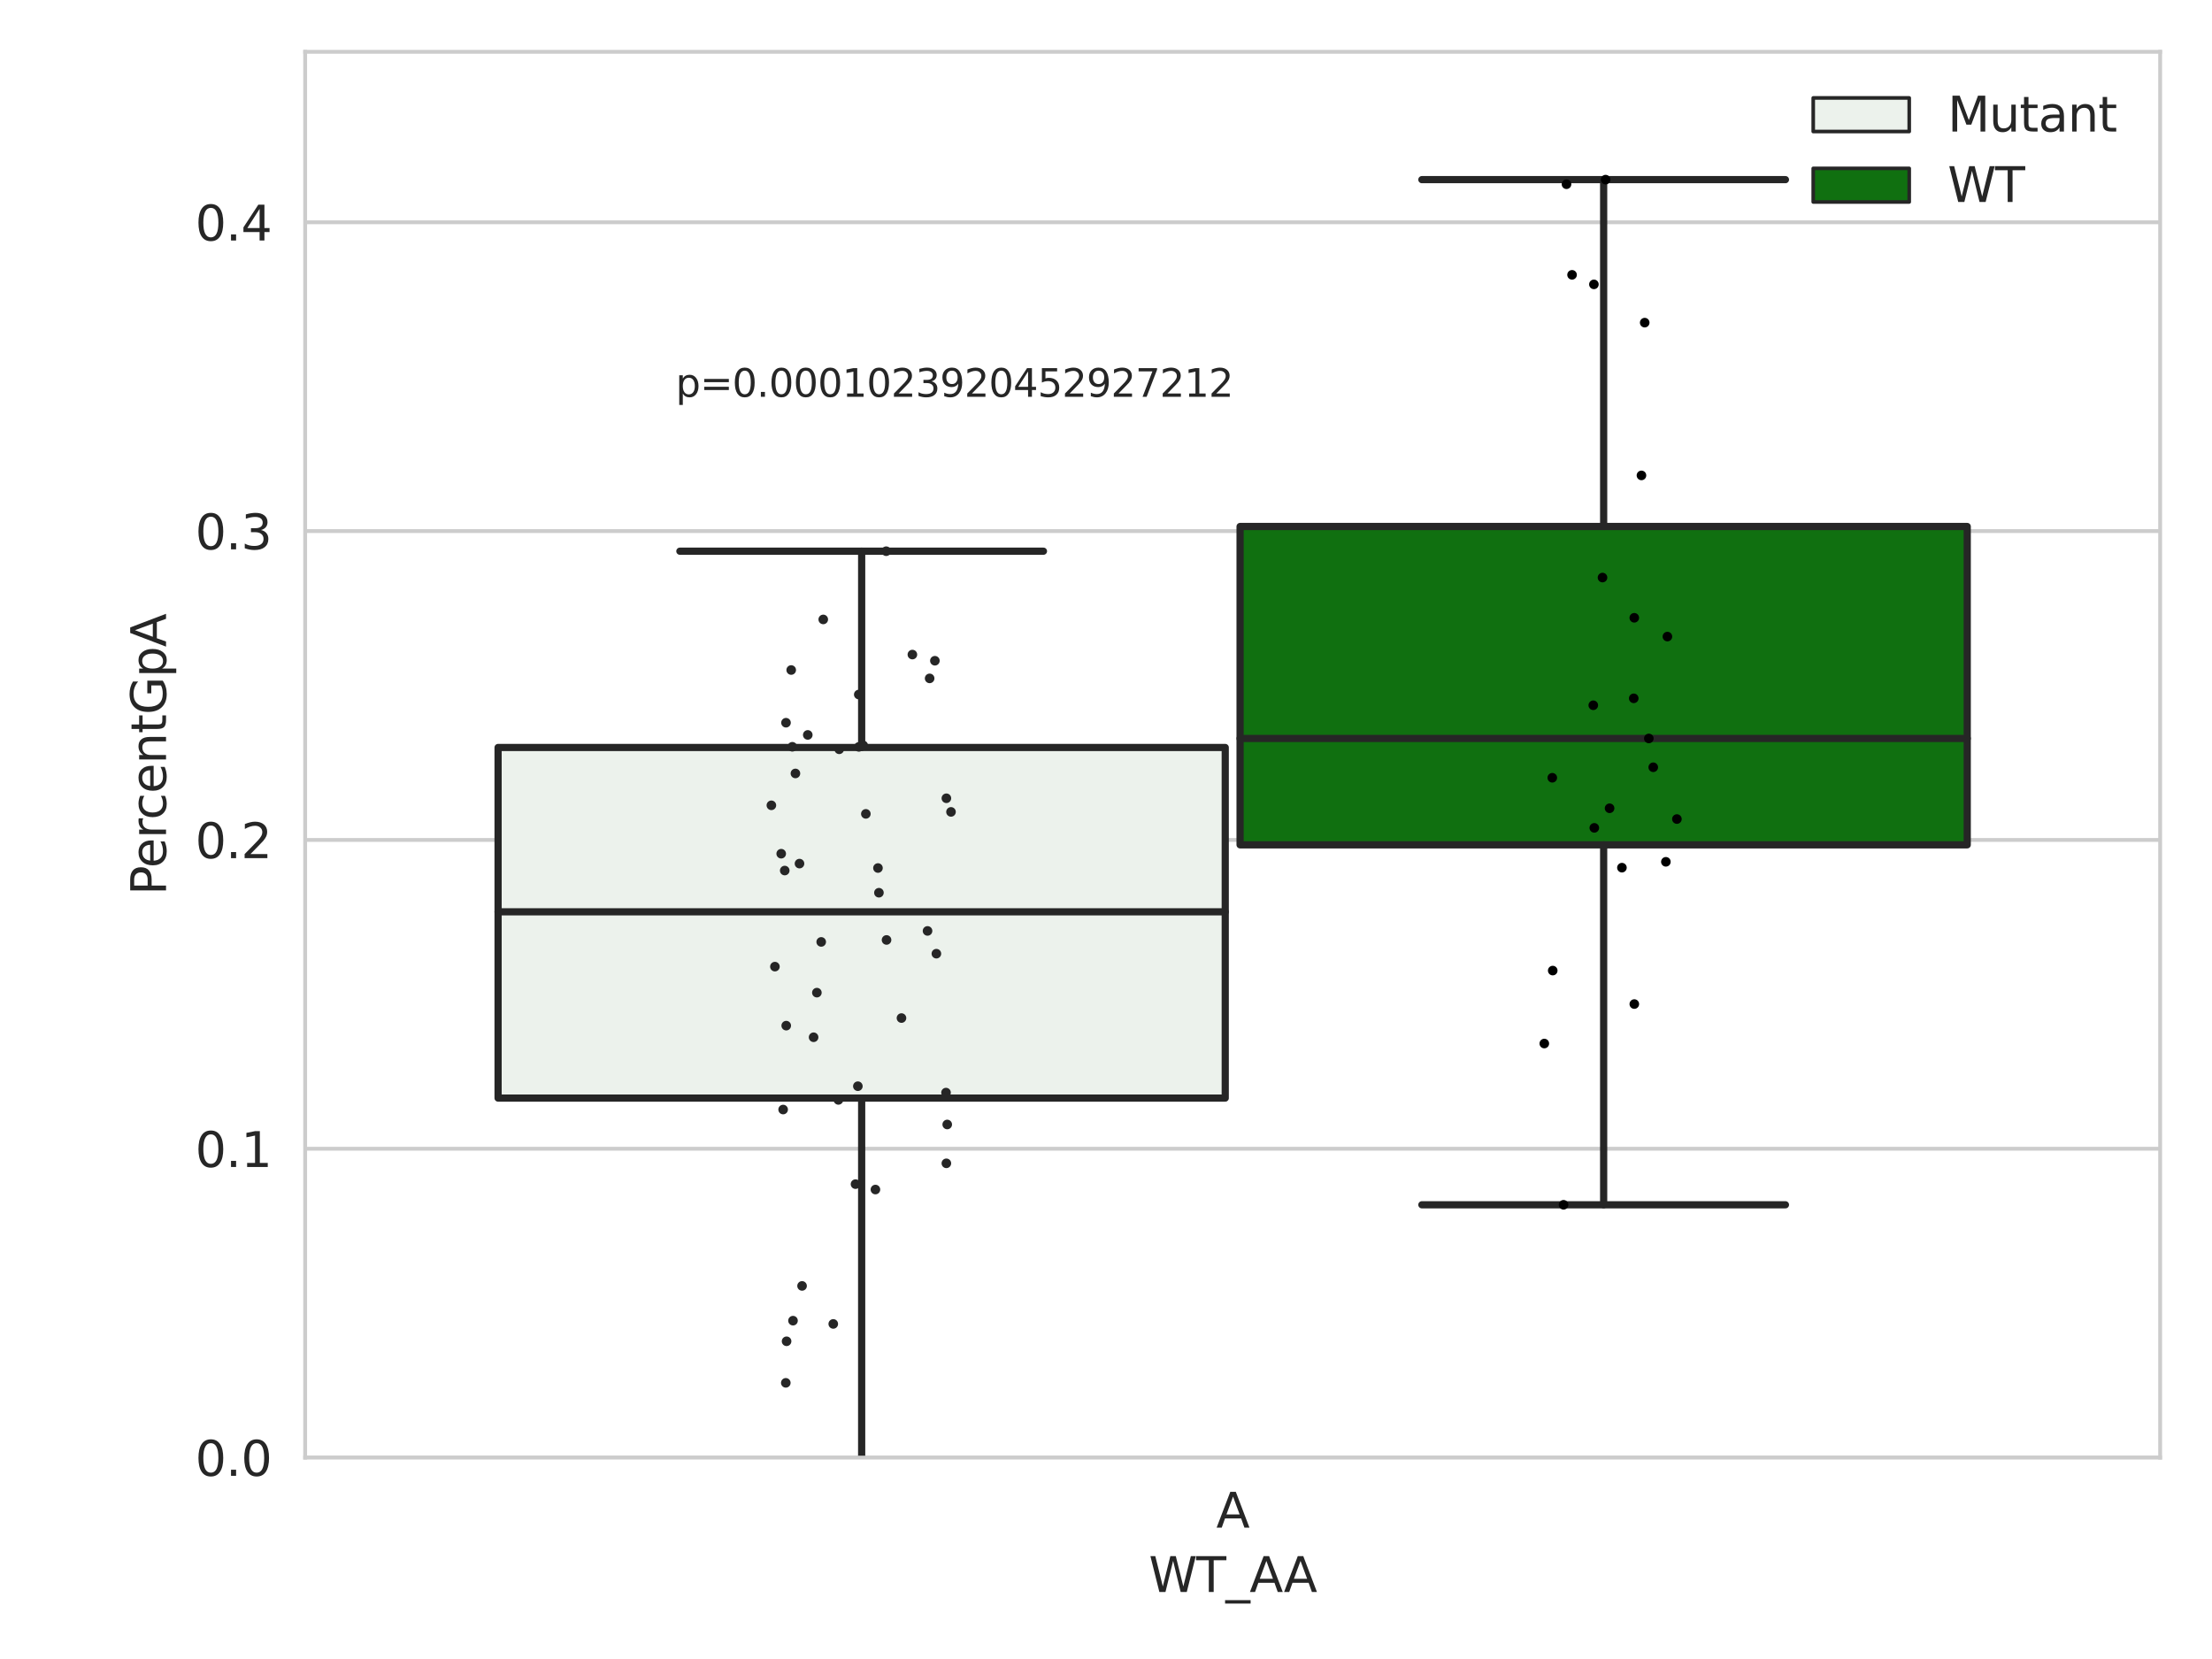 <?xml version="1.0" encoding="utf-8" standalone="no"?>
<!DOCTYPE svg PUBLIC "-//W3C//DTD SVG 1.1//EN"
  "http://www.w3.org/Graphics/SVG/1.1/DTD/svg11.dtd">
<svg xmlns:xlink="http://www.w3.org/1999/xlink" width="460.8pt" height="345.6pt" viewBox="0 0 460.8 345.6" xmlns="http://www.w3.org/2000/svg" version="1.1">
 <defs>
  <style type="text/css">*{stroke-linejoin: round; stroke-linecap: butt}</style>
 </defs>
 <g id="figure_1">
  <g id="patch_1">
   <path d="M 0 345.6 
L 460.8 345.6 
L 460.8 0 
L 0 0 
z
" style="fill: #ffffff"/>
  </g>
  <g id="axes_1">
   <g id="patch_2">
    <path d="M 63.571 303.64 
L 450 303.64 
L 450 10.8 
L 63.571 10.8 
z
" style="fill: #ffffff"/>
   </g>
   <g id="matplotlib.axis_1">
    <g id="xtick_1">
     <g id="text_1">
      <!-- A -->
      <g style="fill: #262626" transform="translate(253.365 318.238)scale(0.1 -0.1)">
       <defs>
        <path id="DejaVuSans-41" d="M 2188 4044 
L 1331 1722 
L 3047 1722 
L 2188 4044 
z
M 1831 4666 
L 2547 4666 
L 4325 0 
L 3669 0 
L 3244 1197 
L 1141 1197 
L 716 0 
L 50 0 
L 1831 4666 
z
" transform="scale(0.016)"/>
       </defs>
       <use xlink:href="#DejaVuSans-41"/>
      </g>
     </g>
    </g>
    <g id="text_2">
     <!-- WT_AA -->
     <g style="fill: #262626" transform="translate(239.31 331.638)scale(0.1 -0.1)">
      <defs>
       <path id="DejaVuSans-57" d="M 213 4666 
L 850 4666 
L 1831 722 
L 2809 4666 
L 3519 4666 
L 4500 722 
L 5478 4666 
L 6119 4666 
L 4947 0 
L 4153 0 
L 3169 4050 
L 2175 0 
L 1381 0 
L 213 4666 
z
" transform="scale(0.016)"/>
       <path id="DejaVuSans-54" d="M -19 4666 
L 3928 4666 
L 3928 4134 
L 2272 4134 
L 2272 0 
L 1638 0 
L 1638 4134 
L -19 4134 
L -19 4666 
z
" transform="scale(0.016)"/>
       <path id="DejaVuSans-5f" d="M 3263 -1063 
L 3263 -1509 
L -63 -1509 
L -63 -1063 
L 3263 -1063 
z
" transform="scale(0.016)"/>
      </defs>
      <use xlink:href="#DejaVuSans-57"/>
      <use xlink:href="#DejaVuSans-54" x="98.877"/>
      <use xlink:href="#DejaVuSans-5f" x="159.961"/>
      <use xlink:href="#DejaVuSans-41" x="209.961"/>
      <use xlink:href="#DejaVuSans-41" x="281.119"/>
     </g>
    </g>
   </g>
   <g id="matplotlib.axis_2">
    <g id="ytick_1">
     <g id="line2d_1">
      <path d="M 63.571 303.64 
L 450 303.64 
" clip-path="url(#pc95d6b4d7b)" style="fill: none; stroke: #cccccc; stroke-width: 0.8; stroke-linecap: round"/>
     </g>
     <g id="text_3">
      <!-- 0.0 -->
      <g style="fill: #262626" transform="translate(40.668 307.439)scale(0.1 -0.1)">
       <defs>
        <path id="DejaVuSans-30" d="M 2034 4250 
Q 1547 4250 1301 3770 
Q 1056 3291 1056 2328 
Q 1056 1369 1301 889 
Q 1547 409 2034 409 
Q 2525 409 2770 889 
Q 3016 1369 3016 2328 
Q 3016 3291 2770 3770 
Q 2525 4250 2034 4250 
z
M 2034 4750 
Q 2819 4750 3233 4129 
Q 3647 3509 3647 2328 
Q 3647 1150 3233 529 
Q 2819 -91 2034 -91 
Q 1250 -91 836 529 
Q 422 1150 422 2328 
Q 422 3509 836 4129 
Q 1250 4750 2034 4750 
z
" transform="scale(0.016)"/>
        <path id="DejaVuSans-2e" d="M 684 794 
L 1344 794 
L 1344 0 
L 684 0 
L 684 794 
z
" transform="scale(0.016)"/>
       </defs>
       <use xlink:href="#DejaVuSans-30"/>
       <use xlink:href="#DejaVuSans-2e" x="63.623"/>
       <use xlink:href="#DejaVuSans-30" x="95.41"/>
      </g>
     </g>
    </g>
    <g id="ytick_2">
     <g id="line2d_2">
      <path d="M 63.571 239.306 
L 450 239.306 
" clip-path="url(#pc95d6b4d7b)" style="fill: none; stroke: #cccccc; stroke-width: 0.8; stroke-linecap: round"/>
     </g>
     <g id="text_4">
      <!-- 0.1 -->
      <g style="fill: #262626" transform="translate(40.668 243.105)scale(0.1 -0.1)">
       <defs>
        <path id="DejaVuSans-31" d="M 794 531 
L 1825 531 
L 1825 4091 
L 703 3866 
L 703 4441 
L 1819 4666 
L 2450 4666 
L 2450 531 
L 3481 531 
L 3481 0 
L 794 0 
L 794 531 
z
" transform="scale(0.016)"/>
       </defs>
       <use xlink:href="#DejaVuSans-30"/>
       <use xlink:href="#DejaVuSans-2e" x="63.623"/>
       <use xlink:href="#DejaVuSans-31" x="95.41"/>
      </g>
     </g>
    </g>
    <g id="ytick_3">
     <g id="line2d_3">
      <path d="M 63.571 174.972 
L 450 174.972 
" clip-path="url(#pc95d6b4d7b)" style="fill: none; stroke: #cccccc; stroke-width: 0.8; stroke-linecap: round"/>
     </g>
     <g id="text_5">
      <!-- 0.2 -->
      <g style="fill: #262626" transform="translate(40.668 178.771)scale(0.1 -0.1)">
       <defs>
        <path id="DejaVuSans-32" d="M 1228 531 
L 3431 531 
L 3431 0 
L 469 0 
L 469 531 
Q 828 903 1448 1529 
Q 2069 2156 2228 2338 
Q 2531 2678 2651 2914 
Q 2772 3150 2772 3378 
Q 2772 3750 2511 3984 
Q 2250 4219 1831 4219 
Q 1534 4219 1204 4116 
Q 875 4013 500 3803 
L 500 4441 
Q 881 4594 1212 4672 
Q 1544 4750 1819 4750 
Q 2544 4750 2975 4387 
Q 3406 4025 3406 3419 
Q 3406 3131 3298 2873 
Q 3191 2616 2906 2266 
Q 2828 2175 2409 1742 
Q 1991 1309 1228 531 
z
" transform="scale(0.016)"/>
       </defs>
       <use xlink:href="#DejaVuSans-30"/>
       <use xlink:href="#DejaVuSans-2e" x="63.623"/>
       <use xlink:href="#DejaVuSans-32" x="95.41"/>
      </g>
     </g>
    </g>
    <g id="ytick_4">
     <g id="line2d_4">
      <path d="M 63.571 110.638 
L 450 110.638 
" clip-path="url(#pc95d6b4d7b)" style="fill: none; stroke: #cccccc; stroke-width: 0.8; stroke-linecap: round"/>
     </g>
     <g id="text_6">
      <!-- 0.3 -->
      <g style="fill: #262626" transform="translate(40.668 114.437)scale(0.1 -0.1)">
       <defs>
        <path id="DejaVuSans-33" d="M 2597 2516 
Q 3050 2419 3304 2112 
Q 3559 1806 3559 1356 
Q 3559 666 3084 287 
Q 2609 -91 1734 -91 
Q 1441 -91 1130 -33 
Q 819 25 488 141 
L 488 750 
Q 750 597 1062 519 
Q 1375 441 1716 441 
Q 2309 441 2620 675 
Q 2931 909 2931 1356 
Q 2931 1769 2642 2001 
Q 2353 2234 1838 2234 
L 1294 2234 
L 1294 2753 
L 1863 2753 
Q 2328 2753 2575 2939 
Q 2822 3125 2822 3475 
Q 2822 3834 2567 4026 
Q 2313 4219 1838 4219 
Q 1578 4219 1281 4162 
Q 984 4106 628 3988 
L 628 4550 
Q 988 4650 1302 4700 
Q 1616 4750 1894 4750 
Q 2613 4750 3031 4423 
Q 3450 4097 3450 3541 
Q 3450 3153 3228 2886 
Q 3006 2619 2597 2516 
z
" transform="scale(0.016)"/>
       </defs>
       <use xlink:href="#DejaVuSans-30"/>
       <use xlink:href="#DejaVuSans-2e" x="63.623"/>
       <use xlink:href="#DejaVuSans-33" x="95.41"/>
      </g>
     </g>
    </g>
    <g id="ytick_5">
     <g id="line2d_5">
      <path d="M 63.571 46.304 
L 450 46.304 
" clip-path="url(#pc95d6b4d7b)" style="fill: none; stroke: #cccccc; stroke-width: 0.8; stroke-linecap: round"/>
     </g>
     <g id="text_7">
      <!-- 0.4 -->
      <g style="fill: #262626" transform="translate(40.668 50.103)scale(0.1 -0.1)">
       <defs>
        <path id="DejaVuSans-34" d="M 2419 4116 
L 825 1625 
L 2419 1625 
L 2419 4116 
z
M 2253 4666 
L 3047 4666 
L 3047 1625 
L 3713 1625 
L 3713 1100 
L 3047 1100 
L 3047 0 
L 2419 0 
L 2419 1100 
L 313 1100 
L 313 1709 
L 2253 4666 
z
" transform="scale(0.016)"/>
       </defs>
       <use xlink:href="#DejaVuSans-30"/>
       <use xlink:href="#DejaVuSans-2e" x="63.623"/>
       <use xlink:href="#DejaVuSans-34" x="95.41"/>
      </g>
     </g>
    </g>
    <g id="text_8">
     <!-- PercentGpA -->
     <g style="fill: #262626" transform="translate(34.588 186.497)rotate(-90)scale(0.1 -0.1)">
      <defs>
       <path id="DejaVuSans-50" d="M 1259 4147 
L 1259 2394 
L 2053 2394 
Q 2494 2394 2734 2622 
Q 2975 2850 2975 3272 
Q 2975 3691 2734 3919 
Q 2494 4147 2053 4147 
L 1259 4147 
z
M 628 4666 
L 2053 4666 
Q 2838 4666 3239 4311 
Q 3641 3956 3641 3272 
Q 3641 2581 3239 2228 
Q 2838 1875 2053 1875 
L 1259 1875 
L 1259 0 
L 628 0 
L 628 4666 
z
" transform="scale(0.016)"/>
       <path id="DejaVuSans-65" d="M 3597 1894 
L 3597 1613 
L 953 1613 
Q 991 1019 1311 708 
Q 1631 397 2203 397 
Q 2534 397 2845 478 
Q 3156 559 3463 722 
L 3463 178 
Q 3153 47 2828 -22 
Q 2503 -91 2169 -91 
Q 1331 -91 842 396 
Q 353 884 353 1716 
Q 353 2575 817 3079 
Q 1281 3584 2069 3584 
Q 2775 3584 3186 3129 
Q 3597 2675 3597 1894 
z
M 3022 2063 
Q 3016 2534 2758 2815 
Q 2500 3097 2075 3097 
Q 1594 3097 1305 2825 
Q 1016 2553 972 2059 
L 3022 2063 
z
" transform="scale(0.016)"/>
       <path id="DejaVuSans-72" d="M 2631 2963 
Q 2534 3019 2420 3045 
Q 2306 3072 2169 3072 
Q 1681 3072 1420 2755 
Q 1159 2438 1159 1844 
L 1159 0 
L 581 0 
L 581 3500 
L 1159 3500 
L 1159 2956 
Q 1341 3275 1631 3429 
Q 1922 3584 2338 3584 
Q 2397 3584 2469 3576 
Q 2541 3569 2628 3553 
L 2631 2963 
z
" transform="scale(0.016)"/>
       <path id="DejaVuSans-63" d="M 3122 3366 
L 3122 2828 
Q 2878 2963 2633 3030 
Q 2388 3097 2138 3097 
Q 1578 3097 1268 2742 
Q 959 2388 959 1747 
Q 959 1106 1268 751 
Q 1578 397 2138 397 
Q 2388 397 2633 464 
Q 2878 531 3122 666 
L 3122 134 
Q 2881 22 2623 -34 
Q 2366 -91 2075 -91 
Q 1284 -91 818 406 
Q 353 903 353 1747 
Q 353 2603 823 3093 
Q 1294 3584 2113 3584 
Q 2378 3584 2631 3529 
Q 2884 3475 3122 3366 
z
" transform="scale(0.016)"/>
       <path id="DejaVuSans-6e" d="M 3513 2113 
L 3513 0 
L 2938 0 
L 2938 2094 
Q 2938 2591 2744 2837 
Q 2550 3084 2163 3084 
Q 1697 3084 1428 2787 
Q 1159 2491 1159 1978 
L 1159 0 
L 581 0 
L 581 3500 
L 1159 3500 
L 1159 2956 
Q 1366 3272 1645 3428 
Q 1925 3584 2291 3584 
Q 2894 3584 3203 3211 
Q 3513 2838 3513 2113 
z
" transform="scale(0.016)"/>
       <path id="DejaVuSans-74" d="M 1172 4494 
L 1172 3500 
L 2356 3500 
L 2356 3053 
L 1172 3053 
L 1172 1153 
Q 1172 725 1289 603 
Q 1406 481 1766 481 
L 2356 481 
L 2356 0 
L 1766 0 
Q 1100 0 847 248 
Q 594 497 594 1153 
L 594 3053 
L 172 3053 
L 172 3500 
L 594 3500 
L 594 4494 
L 1172 4494 
z
" transform="scale(0.016)"/>
       <path id="DejaVuSans-47" d="M 3809 666 
L 3809 1919 
L 2778 1919 
L 2778 2438 
L 4434 2438 
L 4434 434 
Q 4069 175 3628 42 
Q 3188 -91 2688 -91 
Q 1594 -91 976 548 
Q 359 1188 359 2328 
Q 359 3472 976 4111 
Q 1594 4750 2688 4750 
Q 3144 4750 3555 4637 
Q 3966 4525 4313 4306 
L 4313 3634 
Q 3963 3931 3569 4081 
Q 3175 4231 2741 4231 
Q 1884 4231 1454 3753 
Q 1025 3275 1025 2328 
Q 1025 1384 1454 906 
Q 1884 428 2741 428 
Q 3075 428 3337 486 
Q 3600 544 3809 666 
z
" transform="scale(0.016)"/>
       <path id="DejaVuSans-70" d="M 1159 525 
L 1159 -1331 
L 581 -1331 
L 581 3500 
L 1159 3500 
L 1159 2969 
Q 1341 3281 1617 3432 
Q 1894 3584 2278 3584 
Q 2916 3584 3314 3078 
Q 3713 2572 3713 1747 
Q 3713 922 3314 415 
Q 2916 -91 2278 -91 
Q 1894 -91 1617 61 
Q 1341 213 1159 525 
z
M 3116 1747 
Q 3116 2381 2855 2742 
Q 2594 3103 2138 3103 
Q 1681 3103 1420 2742 
Q 1159 2381 1159 1747 
Q 1159 1113 1420 752 
Q 1681 391 2138 391 
Q 2594 391 2855 752 
Q 3116 1113 3116 1747 
z
" transform="scale(0.016)"/>
      </defs>
      <use xlink:href="#DejaVuSans-50"/>
      <use xlink:href="#DejaVuSans-65" x="56.678"/>
      <use xlink:href="#DejaVuSans-72" x="118.201"/>
      <use xlink:href="#DejaVuSans-63" x="157.064"/>
      <use xlink:href="#DejaVuSans-65" x="212.045"/>
      <use xlink:href="#DejaVuSans-6e" x="273.568"/>
      <use xlink:href="#DejaVuSans-74" x="336.947"/>
      <use xlink:href="#DejaVuSans-47" x="376.156"/>
      <use xlink:href="#DejaVuSans-70" x="453.646"/>
      <use xlink:href="#DejaVuSans-41" x="517.123"/>
     </g>
    </g>
   </g>
   <g id="patch_3">
    <path d="M 103.76 228.75 
L 255.24 228.75 
L 255.24 155.715 
L 103.76 155.715 
L 103.76 228.75 
z
" clip-path="url(#pc95d6b4d7b)" style="fill: #ecf2ec; stroke: #262626; stroke-width: 1.5; stroke-linejoin: miter"/>
   </g>
   <g id="patch_4">
    <path d="M 258.331 175.995 
L 409.811 175.995 
L 409.811 109.677 
L 258.331 109.677 
L 258.331 175.995 
z
" clip-path="url(#pc95d6b4d7b)" style="fill: #107010; stroke: #262626; stroke-width: 1.5; stroke-linejoin: miter"/>
   </g>
   <g id="patch_5">
    <path d="M 256.786 303.64 
L 256.786 303.64 
L 256.786 303.64 
L 256.786 303.64 
z
" clip-path="url(#pc95d6b4d7b)" style="fill: #ecf2ec; stroke: #262626; stroke-width: 0.75; stroke-linejoin: miter"/>
   </g>
   <g id="patch_6">
    <path d="M 256.786 303.64 
L 256.786 303.64 
L 256.786 303.64 
L 256.786 303.64 
z
" clip-path="url(#pc95d6b4d7b)" style="fill: #107010; stroke: #262626; stroke-width: 0.75; stroke-linejoin: miter"/>
   </g>
   <g id="PathCollection_1"/>
   <g id="PathCollection_2"/>
   <g id="line2d_6">
    <path d="M 179.5 228.75 
L 179.5 305.866 
" clip-path="url(#pc95d6b4d7b)" style="fill: none; stroke: #262626; stroke-width: 1.5; stroke-linecap: round"/>
   </g>
   <g id="line2d_7">
    <path d="M 179.5 155.715 
L 179.5 114.825 
" clip-path="url(#pc95d6b4d7b)" style="fill: none; stroke: #262626; stroke-width: 1.5; stroke-linecap: round"/>
   </g>
   <g id="line2d_8">
    <path d="M 141.63 305.866 
L 217.37 305.866 
" clip-path="url(#pc95d6b4d7b)" style="fill: none; stroke: #262626; stroke-width: 1.5; stroke-linecap: round"/>
   </g>
   <g id="line2d_9">
    <path d="M 141.63 114.825 
L 217.37 114.825 
" clip-path="url(#pc95d6b4d7b)" style="fill: none; stroke: #262626; stroke-width: 1.5; stroke-linecap: round"/>
   </g>
   <g id="line2d_10"/>
   <g id="line2d_11">
    <path d="M 334.071 175.995 
L 334.071 250.98 
" clip-path="url(#pc95d6b4d7b)" style="fill: none; stroke: #262626; stroke-width: 1.5; stroke-linecap: round"/>
   </g>
   <g id="line2d_12">
    <path d="M 334.071 109.677 
L 334.071 37.422 
" clip-path="url(#pc95d6b4d7b)" style="fill: none; stroke: #262626; stroke-width: 1.5; stroke-linecap: round"/>
   </g>
   <g id="line2d_13">
    <path d="M 296.201 250.98 
L 371.941 250.98 
" clip-path="url(#pc95d6b4d7b)" style="fill: none; stroke: #262626; stroke-width: 1.5; stroke-linecap: round"/>
   </g>
   <g id="line2d_14">
    <path d="M 296.201 37.422 
L 371.941 37.422 
" clip-path="url(#pc95d6b4d7b)" style="fill: none; stroke: #262626; stroke-width: 1.5; stroke-linecap: round"/>
   </g>
   <g id="line2d_15"/>
   <g id="line2d_16">
    <path d="M 103.76 189.949 
L 255.24 189.949 
" clip-path="url(#pc95d6b4d7b)" style="fill: none; stroke: #262626; stroke-width: 1.5; stroke-linecap: round"/>
   </g>
   <g id="line2d_17">
    <path d="M 258.331 153.834 
L 409.811 153.834 
" clip-path="url(#pc95d6b4d7b)" style="fill: none; stroke: #262626; stroke-width: 1.5; stroke-linecap: round"/>
   </g>
   <g id="patch_7">
    <path d="M 63.571 303.64 
L 63.571 10.8 
" style="fill: none; stroke: #cccccc; stroke-width: 0.8; stroke-linejoin: miter; stroke-linecap: square"/>
   </g>
   <g id="patch_8">
    <path d="M 450 303.64 
L 450 10.8 
" style="fill: none; stroke: #cccccc; stroke-width: 0.8; stroke-linejoin: miter; stroke-linecap: square"/>
   </g>
   <g id="patch_9">
    <path d="M 63.571 303.64 
L 450 303.64 
" style="fill: none; stroke: #cccccc; stroke-width: 0.8; stroke-linejoin: miter; stroke-linecap: square"/>
   </g>
   <g id="patch_10">
    <path d="M 63.571 10.8 
L 450 10.8 
" style="fill: none; stroke: #cccccc; stroke-width: 0.8; stroke-linejoin: miter; stroke-linecap: square"/>
   </g>
   <g id="PathCollection_3">
    <defs>
     <path id="C0_0_3790805b59" d="M 0 1 
C 0.265 1 0.52 0.895 0.707 0.707 
C 0.895 0.52 1 0.265 1 -0 
C 1 -0.265 0.895 -0.52 0.707 -0.707 
C 0.52 -0.895 0.265 -1 0 -1 
C -0.265 -1 -0.52 -0.895 -0.707 -0.707 
C -0.895 -0.52 -1 -0.265 -1 0 
C -1 0.265 -0.895 0.52 -0.707 0.707 
C -0.52 0.895 -0.265 1 0 1 
z
"/>
    </defs>
    <g clip-path="url(#pc95d6b4d7b)">
     <use xlink:href="#C0_0_3790805b59" x="168.275" y="153.097" style="fill: #262626"/>
    </g>
    <g clip-path="url(#pc95d6b4d7b)">
     <use xlink:href="#C0_0_3790805b59" x="182.897" y="180.824" style="fill: #262626"/>
    </g>
    <g clip-path="url(#pc95d6b4d7b)">
     <use xlink:href="#C0_0_3790805b59" x="178.896" y="144.683" style="fill: #262626"/>
    </g>
    <g clip-path="url(#pc95d6b4d7b)">
     <use xlink:href="#C0_0_3790805b59" x="161.43" y="201.367" style="fill: #262626"/>
    </g>
    <g clip-path="url(#pc95d6b4d7b)">
     <use xlink:href="#C0_0_3790805b59" x="163.142" y="231.138" style="fill: #262626"/>
    </g>
    <g clip-path="url(#pc95d6b4d7b)">
     <use xlink:href="#C0_0_3790805b59" x="180.372" y="169.544" style="fill: #262626"/>
    </g>
    <g clip-path="url(#pc95d6b4d7b)">
     <use xlink:href="#C0_0_3790805b59" x="197.072" y="227.608" style="fill: #262626"/>
    </g>
    <g clip-path="url(#pc95d6b4d7b)">
     <use xlink:href="#C0_0_3790805b59" x="165.058" y="155.569" style="fill: #262626"/>
    </g>
    <g clip-path="url(#pc95d6b4d7b)">
     <use xlink:href="#C0_0_3790805b59" x="166.55" y="179.905" style="fill: #262626"/>
    </g>
    <g clip-path="url(#pc95d6b4d7b)">
     <use xlink:href="#C0_0_3790805b59" x="169.487" y="216.079" style="fill: #262626"/>
    </g>
    <g clip-path="url(#pc95d6b4d7b)">
     <use xlink:href="#C0_0_3790805b59" x="197.145" y="242.342" style="fill: #262626"/>
    </g>
    <g clip-path="url(#pc95d6b4d7b)">
     <use xlink:href="#C0_0_3790805b59" x="174.655" y="229.131" style="fill: #262626"/>
    </g>
    <g clip-path="url(#pc95d6b4d7b)">
     <use xlink:href="#C0_0_3790805b59" x="174.823" y="156.092" style="fill: #262626"/>
    </g>
    <g clip-path="url(#pc95d6b4d7b)">
     <use xlink:href="#C0_0_3790805b59" x="197.325" y="234.25" style="fill: #262626"/>
    </g>
    <g clip-path="url(#pc95d6b4d7b)">
     <use xlink:href="#C0_0_3790805b59" x="163.475" y="181.352" style="fill: #262626"/>
    </g>
    <g clip-path="url(#pc95d6b4d7b)">
     <use xlink:href="#C0_0_3790805b59" x="190.067" y="136.359" style="fill: #262626"/>
    </g>
    <g clip-path="url(#pc95d6b4d7b)">
     <use xlink:href="#C0_0_3790805b59" x="187.794" y="212.079" style="fill: #262626"/>
    </g>
    <g clip-path="url(#pc95d6b4d7b)">
     <use xlink:href="#C0_0_3790805b59" x="162.74" y="177.842" style="fill: #262626"/>
    </g>
    <g clip-path="url(#pc95d6b4d7b)">
     <use xlink:href="#C0_0_3790805b59" x="178.915" y="155.59" style="fill: #262626"/>
    </g>
    <g clip-path="url(#pc95d6b4d7b)">
     <use xlink:href="#C0_0_3790805b59" x="165.703" y="161.123" style="fill: #262626"/>
    </g>
    <g clip-path="url(#pc95d6b4d7b)">
     <use xlink:href="#C0_0_3790805b59" x="167.085" y="267.88" style="fill: #262626"/>
    </g>
    <g clip-path="url(#pc95d6b4d7b)">
     <use xlink:href="#C0_0_3790805b59" x="182.367" y="247.803" style="fill: #262626"/>
    </g>
    <g clip-path="url(#pc95d6b4d7b)">
     <use xlink:href="#C0_0_3790805b59" x="165.196" y="275.119" style="fill: #262626"/>
    </g>
    <g clip-path="url(#pc95d6b4d7b)">
     <use xlink:href="#C0_0_3790805b59" x="163.86" y="279.413" style="fill: #262626"/>
    </g>
    <g clip-path="url(#pc95d6b4d7b)">
     <use xlink:href="#C0_0_3790805b59" x="194.91" y="305.866" style="fill: #262626"/>
    </g>
    <g clip-path="url(#pc95d6b4d7b)">
     <use xlink:href="#C0_0_3790805b59" x="163.787" y="213.659" style="fill: #262626"/>
    </g>
    <g clip-path="url(#pc95d6b4d7b)">
     <use xlink:href="#C0_0_3790805b59" x="171.073" y="196.217" style="fill: #262626"/>
    </g>
    <g clip-path="url(#pc95d6b4d7b)">
     <use xlink:href="#C0_0_3790805b59" x="173.584" y="275.798" style="fill: #262626"/>
    </g>
    <g clip-path="url(#pc95d6b4d7b)">
     <use xlink:href="#C0_0_3790805b59" x="171.499" y="129.039" style="fill: #262626"/>
    </g>
    <g clip-path="url(#pc95d6b4d7b)">
     <use xlink:href="#C0_0_3790805b59" x="197.15" y="166.294" style="fill: #262626"/>
    </g>
    <g clip-path="url(#pc95d6b4d7b)">
     <use xlink:href="#C0_0_3790805b59" x="195.066" y="198.67" style="fill: #262626"/>
    </g>
    <g clip-path="url(#pc95d6b4d7b)">
     <use xlink:href="#C0_0_3790805b59" x="163.697" y="288.072" style="fill: #262626"/>
    </g>
    <g clip-path="url(#pc95d6b4d7b)">
     <use xlink:href="#C0_0_3790805b59" x="178.708" y="226.276" style="fill: #262626"/>
    </g>
    <g clip-path="url(#pc95d6b4d7b)">
     <use xlink:href="#C0_0_3790805b59" x="170.171" y="206.786" style="fill: #262626"/>
    </g>
    <g clip-path="url(#pc95d6b4d7b)">
     <use xlink:href="#C0_0_3790805b59" x="160.692" y="167.762" style="fill: #262626"/>
    </g>
    <g clip-path="url(#pc95d6b4d7b)">
     <use xlink:href="#C0_0_3790805b59" x="183.097" y="185.971" style="fill: #262626"/>
    </g>
    <g clip-path="url(#pc95d6b4d7b)">
     <use xlink:href="#C0_0_3790805b59" x="198.111" y="169.133" style="fill: #262626"/>
    </g>
    <g clip-path="url(#pc95d6b4d7b)">
     <use xlink:href="#C0_0_3790805b59" x="184.683" y="195.809" style="fill: #262626"/>
    </g>
    <g clip-path="url(#pc95d6b4d7b)">
     <use xlink:href="#C0_0_3790805b59" x="184.614" y="114.825" style="fill: #262626"/>
    </g>
    <g clip-path="url(#pc95d6b4d7b)">
     <use xlink:href="#C0_0_3790805b59" x="193.66" y="141.32" style="fill: #262626"/>
    </g>
    <g clip-path="url(#pc95d6b4d7b)">
     <use xlink:href="#C0_0_3790805b59" x="163.739" y="150.555" style="fill: #262626"/>
    </g>
    <g clip-path="url(#pc95d6b4d7b)">
     <use xlink:href="#C0_0_3790805b59" x="178.219" y="246.677" style="fill: #262626"/>
    </g>
    <g clip-path="url(#pc95d6b4d7b)">
     <use xlink:href="#C0_0_3790805b59" x="193.223" y="193.928" style="fill: #262626"/>
    </g>
    <g clip-path="url(#pc95d6b4d7b)">
     <use xlink:href="#C0_0_3790805b59" x="179.823" y="155.275" style="fill: #262626"/>
    </g>
    <g clip-path="url(#pc95d6b4d7b)">
     <use xlink:href="#C0_0_3790805b59" x="194.754" y="137.645" style="fill: #262626"/>
    </g>
    <g clip-path="url(#pc95d6b4d7b)">
     <use xlink:href="#C0_0_3790805b59" x="164.823" y="139.576" style="fill: #262626"/>
    </g>
   </g>
   <g id="PathCollection_4">
    <defs>
     <path id="C1_0_012c3d1406" d="M 0 1 
C 0.265 1 0.52 0.895 0.707 0.707 
C 0.895 0.52 1 0.265 1 -0 
C 1 -0.265 0.895 -0.52 0.707 -0.707 
C 0.52 -0.895 0.265 -1 0 -1 
C -0.265 -1 -0.52 -0.895 -0.707 -0.707 
C -0.895 -0.52 -1 -0.265 -1 0 
C -1 0.265 -0.895 0.52 -0.707 0.707 
C -0.52 0.895 -0.265 1 0 1 
z
"/>
    </defs>
    <g clip-path="url(#pc95d6b4d7b)">
     <use xlink:href="#C1_0_012c3d1406" x="347.351" y="132.612"/>
    </g>
    <g clip-path="url(#pc95d6b4d7b)">
     <use xlink:href="#C1_0_012c3d1406" x="343.482" y="153.834"/>
    </g>
    <g clip-path="url(#pc95d6b4d7b)">
     <use xlink:href="#C1_0_012c3d1406" x="332.123" y="172.457"/>
    </g>
    <g clip-path="url(#pc95d6b4d7b)">
     <use xlink:href="#C1_0_012c3d1406" x="341.945" y="99.037"/>
    </g>
    <g clip-path="url(#pc95d6b4d7b)">
     <use xlink:href="#C1_0_012c3d1406" x="323.462" y="202.19"/>
    </g>
    <g clip-path="url(#pc95d6b4d7b)">
     <use xlink:href="#C1_0_012c3d1406" x="347.033" y="179.532"/>
    </g>
    <g clip-path="url(#pc95d6b4d7b)">
     <use xlink:href="#C1_0_012c3d1406" x="326.331" y="38.379"/>
    </g>
    <g clip-path="url(#pc95d6b4d7b)">
     <use xlink:href="#C1_0_012c3d1406" x="340.45" y="128.697"/>
    </g>
    <g clip-path="url(#pc95d6b4d7b)">
     <use xlink:href="#C1_0_012c3d1406" x="337.877" y="180.75"/>
    </g>
    <g clip-path="url(#pc95d6b4d7b)">
     <use xlink:href="#C1_0_012c3d1406" x="333.831" y="120.317"/>
    </g>
    <g clip-path="url(#pc95d6b4d7b)">
     <use xlink:href="#C1_0_012c3d1406" x="340.339" y="145.474"/>
    </g>
    <g clip-path="url(#pc95d6b4d7b)">
     <use xlink:href="#C1_0_012c3d1406" x="334.476" y="37.422"/>
    </g>
    <g clip-path="url(#pc95d6b4d7b)">
     <use xlink:href="#C1_0_012c3d1406" x="344.402" y="159.835"/>
    </g>
    <g clip-path="url(#pc95d6b4d7b)">
     <use xlink:href="#C1_0_012c3d1406" x="342.623" y="67.211"/>
    </g>
    <g clip-path="url(#pc95d6b4d7b)">
     <use xlink:href="#C1_0_012c3d1406" x="340.458" y="209.163"/>
    </g>
    <g clip-path="url(#pc95d6b4d7b)">
     <use xlink:href="#C1_0_012c3d1406" x="321.707" y="217.388"/>
    </g>
    <g clip-path="url(#pc95d6b4d7b)">
     <use xlink:href="#C1_0_012c3d1406" x="323.37" y="162.022"/>
    </g>
    <g clip-path="url(#pc95d6b4d7b)">
     <use xlink:href="#C1_0_012c3d1406" x="331.909" y="146.919"/>
    </g>
    <g clip-path="url(#pc95d6b4d7b)">
     <use xlink:href="#C1_0_012c3d1406" x="327.488" y="57.253"/>
    </g>
    <g clip-path="url(#pc95d6b4d7b)">
     <use xlink:href="#C1_0_012c3d1406" x="332.042" y="59.238"/>
    </g>
    <g clip-path="url(#pc95d6b4d7b)">
     <use xlink:href="#C1_0_012c3d1406" x="349.331" y="170.622"/>
    </g>
    <g clip-path="url(#pc95d6b4d7b)">
     <use xlink:href="#C1_0_012c3d1406" x="325.716" y="250.98"/>
    </g>
    <g clip-path="url(#pc95d6b4d7b)">
     <use xlink:href="#C1_0_012c3d1406" x="335.306" y="168.377"/>
    </g>
   </g>
   <g id="text_9">
    <!-- 46 -->
    <g style="fill: #262626" transform="translate(198.821 -757.87)scale(0.1 -0.1)">
     <defs>
      <path id="DejaVuSans-36" d="M 2113 2584 
Q 1688 2584 1439 2293 
Q 1191 2003 1191 1497 
Q 1191 994 1439 701 
Q 1688 409 2113 409 
Q 2538 409 2786 701 
Q 3034 994 3034 1497 
Q 3034 2003 2786 2293 
Q 2538 2584 2113 2584 
z
M 3366 4563 
L 3366 3988 
Q 3128 4100 2886 4159 
Q 2644 4219 2406 4219 
Q 1781 4219 1451 3797 
Q 1122 3375 1075 2522 
Q 1259 2794 1537 2939 
Q 1816 3084 2150 3084 
Q 2853 3084 3261 2657 
Q 3669 2231 3669 1497 
Q 3669 778 3244 343 
Q 2819 -91 2113 -91 
Q 1303 -91 875 529 
Q 447 1150 447 2328 
Q 447 3434 972 4092 
Q 1497 4750 2381 4750 
Q 2619 4750 2861 4703 
Q 3103 4656 3366 4563 
z
" transform="scale(0.016)"/>
     </defs>
     <use xlink:href="#DejaVuSans-34"/>
     <use xlink:href="#DejaVuSans-36" x="63.623"/>
    </g>
   </g>
   <g id="text_10">
    <!-- p=0.0001023920452927212 -->
    <g style="fill: #262626" transform="translate(140.759 82.659)scale(0.08 -0.08)">
     <defs>
      <path id="DejaVuSans-3d" d="M 678 2906 
L 4684 2906 
L 4684 2381 
L 678 2381 
L 678 2906 
z
M 678 1631 
L 4684 1631 
L 4684 1100 
L 678 1100 
L 678 1631 
z
" transform="scale(0.016)"/>
      <path id="DejaVuSans-39" d="M 703 97 
L 703 672 
Q 941 559 1184 500 
Q 1428 441 1663 441 
Q 2288 441 2617 861 
Q 2947 1281 2994 2138 
Q 2813 1869 2534 1725 
Q 2256 1581 1919 1581 
Q 1219 1581 811 2004 
Q 403 2428 403 3163 
Q 403 3881 828 4315 
Q 1253 4750 1959 4750 
Q 2769 4750 3195 4129 
Q 3622 3509 3622 2328 
Q 3622 1225 3098 567 
Q 2575 -91 1691 -91 
Q 1453 -91 1209 -44 
Q 966 3 703 97 
z
M 1959 2075 
Q 2384 2075 2632 2365 
Q 2881 2656 2881 3163 
Q 2881 3666 2632 3958 
Q 2384 4250 1959 4250 
Q 1534 4250 1286 3958 
Q 1038 3666 1038 3163 
Q 1038 2656 1286 2365 
Q 1534 2075 1959 2075 
z
" transform="scale(0.016)"/>
      <path id="DejaVuSans-35" d="M 691 4666 
L 3169 4666 
L 3169 4134 
L 1269 4134 
L 1269 2991 
Q 1406 3038 1543 3061 
Q 1681 3084 1819 3084 
Q 2600 3084 3056 2656 
Q 3513 2228 3513 1497 
Q 3513 744 3044 326 
Q 2575 -91 1722 -91 
Q 1428 -91 1123 -41 
Q 819 9 494 109 
L 494 744 
Q 775 591 1075 516 
Q 1375 441 1709 441 
Q 2250 441 2565 725 
Q 2881 1009 2881 1497 
Q 2881 1984 2565 2268 
Q 2250 2553 1709 2553 
Q 1456 2553 1204 2497 
Q 953 2441 691 2322 
L 691 4666 
z
" transform="scale(0.016)"/>
      <path id="DejaVuSans-37" d="M 525 4666 
L 3525 4666 
L 3525 4397 
L 1831 0 
L 1172 0 
L 2766 4134 
L 525 4134 
L 525 4666 
z
" transform="scale(0.016)"/>
     </defs>
     <use xlink:href="#DejaVuSans-70"/>
     <use xlink:href="#DejaVuSans-3d" x="63.477"/>
     <use xlink:href="#DejaVuSans-30" x="147.266"/>
     <use xlink:href="#DejaVuSans-2e" x="210.889"/>
     <use xlink:href="#DejaVuSans-30" x="242.676"/>
     <use xlink:href="#DejaVuSans-30" x="306.299"/>
     <use xlink:href="#DejaVuSans-30" x="369.922"/>
     <use xlink:href="#DejaVuSans-31" x="433.545"/>
     <use xlink:href="#DejaVuSans-30" x="497.168"/>
     <use xlink:href="#DejaVuSans-32" x="560.791"/>
     <use xlink:href="#DejaVuSans-33" x="624.414"/>
     <use xlink:href="#DejaVuSans-39" x="688.037"/>
     <use xlink:href="#DejaVuSans-32" x="751.66"/>
     <use xlink:href="#DejaVuSans-30" x="815.283"/>
     <use xlink:href="#DejaVuSans-34" x="878.906"/>
     <use xlink:href="#DejaVuSans-35" x="942.529"/>
     <use xlink:href="#DejaVuSans-32" x="1006.152"/>
     <use xlink:href="#DejaVuSans-39" x="1069.775"/>
     <use xlink:href="#DejaVuSans-32" x="1133.398"/>
     <use xlink:href="#DejaVuSans-37" x="1197.021"/>
     <use xlink:href="#DejaVuSans-32" x="1260.645"/>
     <use xlink:href="#DejaVuSans-31" x="1324.268"/>
     <use xlink:href="#DejaVuSans-32" x="1387.891"/>
    </g>
   </g>
   <g id="text_11">
    <!-- 23 -->
    <g style="fill: #262626" transform="translate(314.75 -757.87)scale(0.1 -0.1)">
     <use xlink:href="#DejaVuSans-32"/>
     <use xlink:href="#DejaVuSans-33" x="63.623"/>
    </g>
   </g>
   <g id="legend_1">
    <g id="patch_11">
     <path d="M 377.728 27.398 
L 397.728 27.398 
L 397.728 20.398 
L 377.728 20.398 
z
" style="fill: #ecf2ec; stroke: #262626; stroke-width: 0.75; stroke-linejoin: miter"/>
    </g>
    <g id="text_12">
     <!-- Mutant -->
     <g style="fill: #262626" transform="translate(405.728 27.398)scale(0.1 -0.1)">
      <defs>
       <path id="DejaVuSans-4d" d="M 628 4666 
L 1569 4666 
L 2759 1491 
L 3956 4666 
L 4897 4666 
L 4897 0 
L 4281 0 
L 4281 4097 
L 3078 897 
L 2444 897 
L 1241 4097 
L 1241 0 
L 628 0 
L 628 4666 
z
" transform="scale(0.016)"/>
       <path id="DejaVuSans-75" d="M 544 1381 
L 544 3500 
L 1119 3500 
L 1119 1403 
Q 1119 906 1312 657 
Q 1506 409 1894 409 
Q 2359 409 2629 706 
Q 2900 1003 2900 1516 
L 2900 3500 
L 3475 3500 
L 3475 0 
L 2900 0 
L 2900 538 
Q 2691 219 2414 64 
Q 2138 -91 1772 -91 
Q 1169 -91 856 284 
Q 544 659 544 1381 
z
M 1991 3584 
L 1991 3584 
z
" transform="scale(0.016)"/>
       <path id="DejaVuSans-61" d="M 2194 1759 
Q 1497 1759 1228 1600 
Q 959 1441 959 1056 
Q 959 750 1161 570 
Q 1363 391 1709 391 
Q 2188 391 2477 730 
Q 2766 1069 2766 1631 
L 2766 1759 
L 2194 1759 
z
M 3341 1997 
L 3341 0 
L 2766 0 
L 2766 531 
Q 2569 213 2275 61 
Q 1981 -91 1556 -91 
Q 1019 -91 701 211 
Q 384 513 384 1019 
Q 384 1609 779 1909 
Q 1175 2209 1959 2209 
L 2766 2209 
L 2766 2266 
Q 2766 2663 2505 2880 
Q 2244 3097 1772 3097 
Q 1472 3097 1187 3025 
Q 903 2953 641 2809 
L 641 3341 
Q 956 3463 1253 3523 
Q 1550 3584 1831 3584 
Q 2591 3584 2966 3190 
Q 3341 2797 3341 1997 
z
" transform="scale(0.016)"/>
      </defs>
      <use xlink:href="#DejaVuSans-4d"/>
      <use xlink:href="#DejaVuSans-75" x="86.279"/>
      <use xlink:href="#DejaVuSans-74" x="149.658"/>
      <use xlink:href="#DejaVuSans-61" x="188.867"/>
      <use xlink:href="#DejaVuSans-6e" x="250.146"/>
      <use xlink:href="#DejaVuSans-74" x="313.525"/>
     </g>
    </g>
    <g id="patch_12">
     <path d="M 377.728 42.077 
L 397.728 42.077 
L 397.728 35.077 
L 377.728 35.077 
z
" style="fill: #107010; stroke: #262626; stroke-width: 0.75; stroke-linejoin: miter"/>
    </g>
    <g id="text_13">
     <!-- WT -->
     <g style="fill: #262626" transform="translate(405.728 42.077)scale(0.1 -0.1)">
      <use xlink:href="#DejaVuSans-57"/>
      <use xlink:href="#DejaVuSans-54" x="98.877"/>
     </g>
    </g>
   </g>
  </g>
 </g>
 <defs>
  <clipPath id="pc95d6b4d7b">
   <rect x="63.571" y="10.8" width="386.429" height="292.84"/>
  </clipPath>
 </defs>
</svg>
